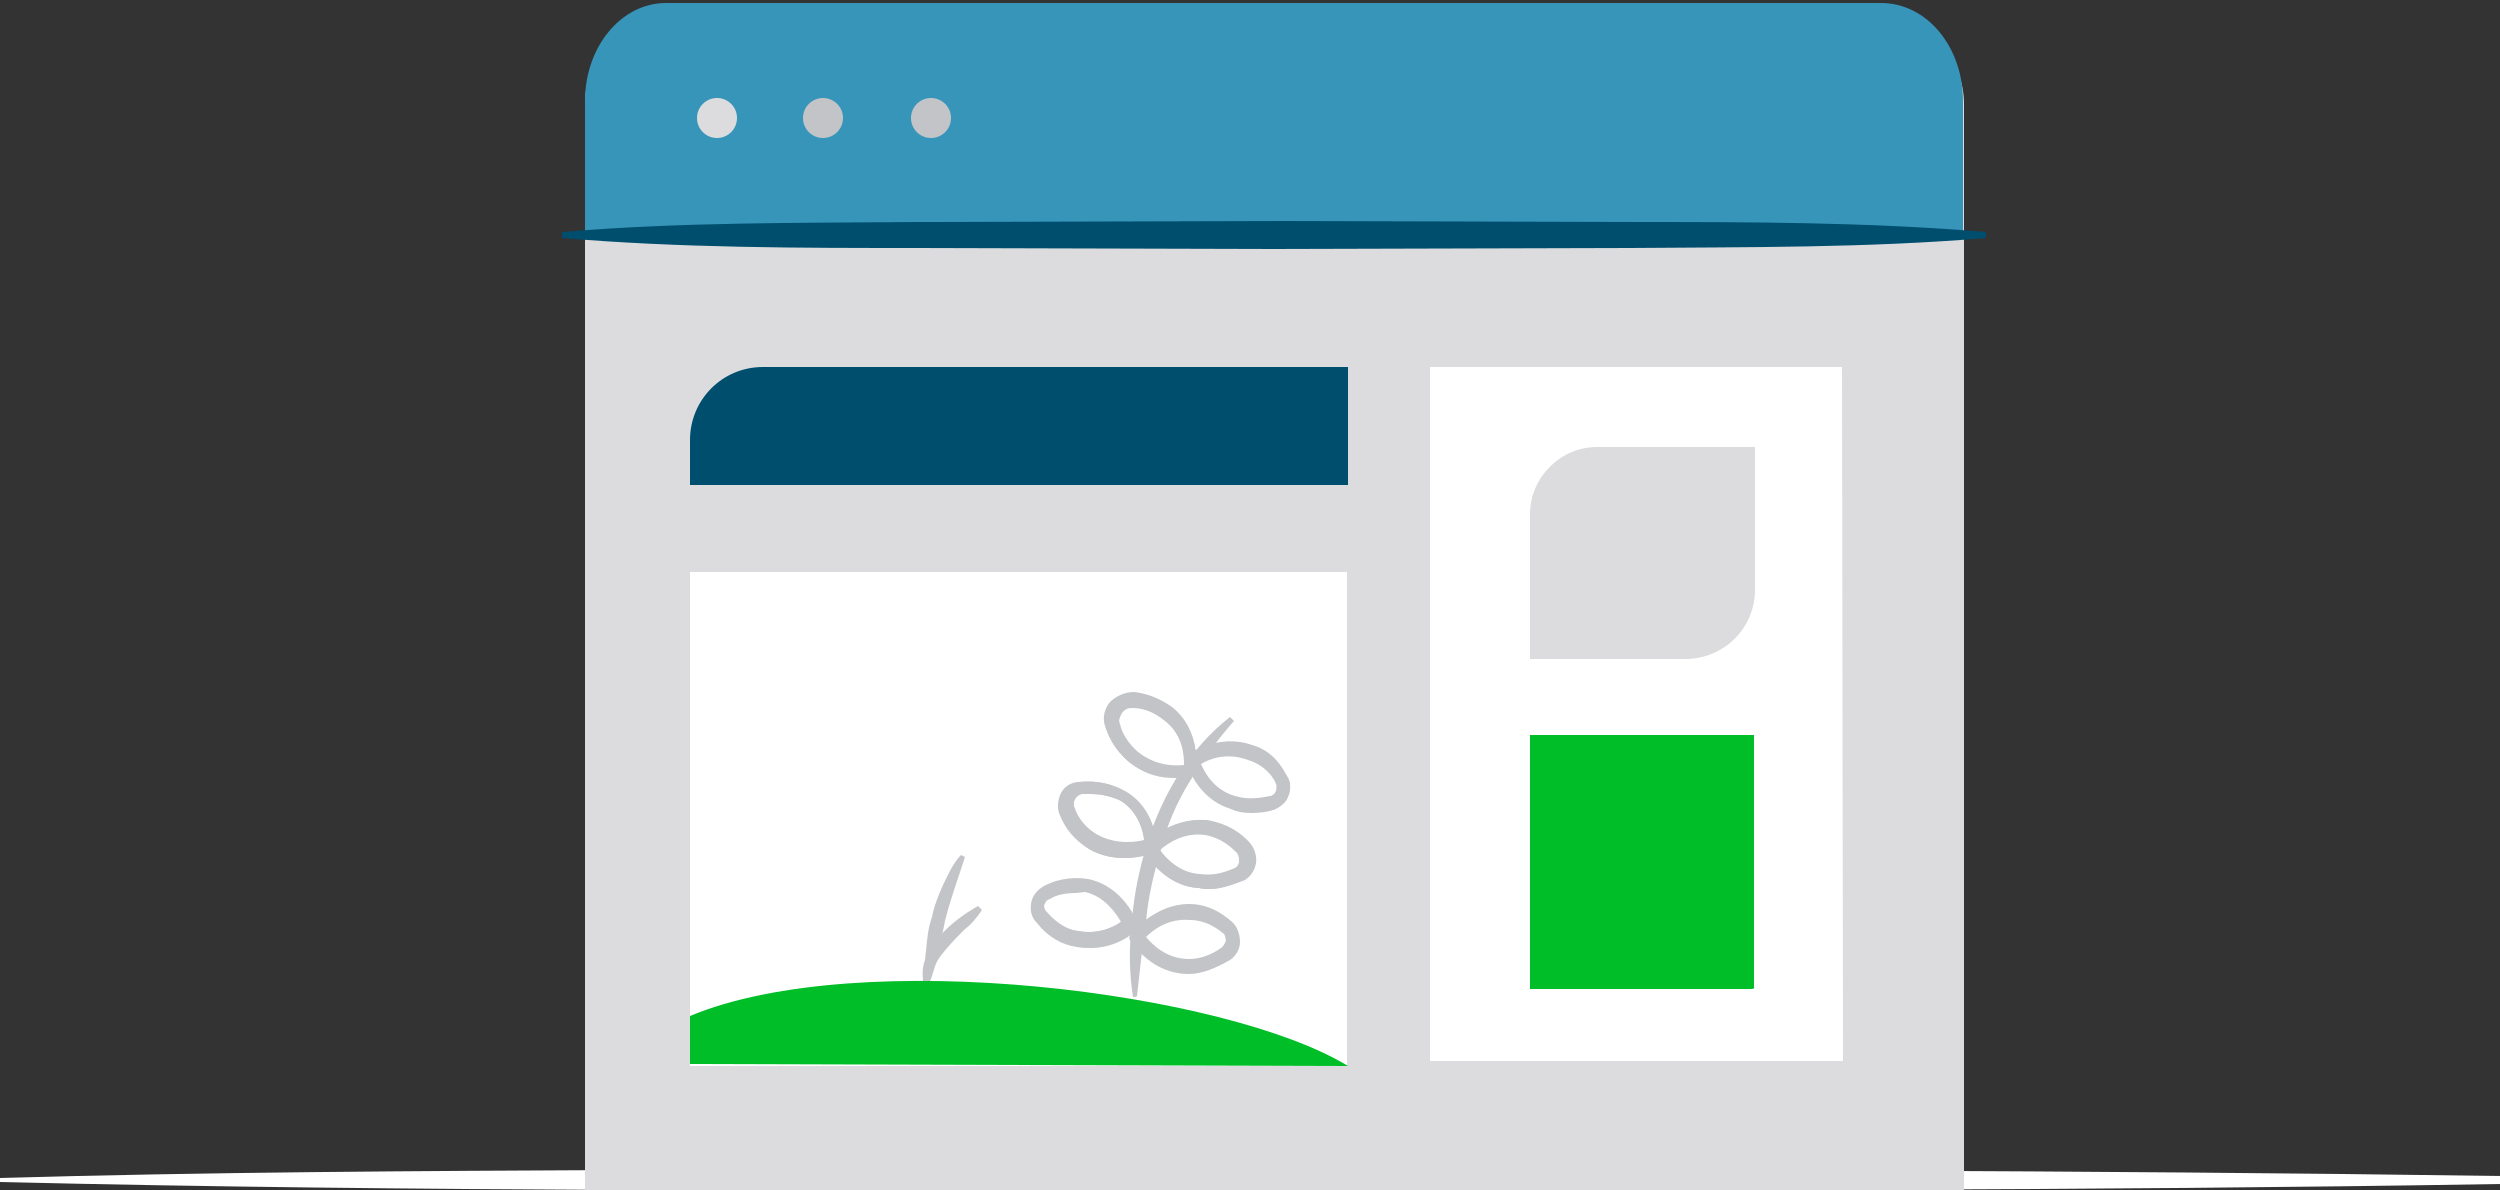 <svg viewBox="0 0 250 119" xmlns="http://www.w3.org/2000/svg"><rect x="0" y="0" width="250" height="119" fill="#333333" stroke="none"/><path d="m0 117.8c20.8-.6 41.7-.7 62.5-.8l62.5-.1c41.7.1 83.3.1 125 .7.2 0 .4.2.4.4s-.2.4-.4.4c-41.7.7-83.3.6-125 .7l-62.5-.1c-20.8-.1-41.7-.3-62.5-.8-.1 0-.2-.1-.2-.2s.1-.2.2-.2z" fill="#fff"/><path d="m58.5 119v-108.6c0-4.6 3.6-8.2 8.2-8.2h121.5c4.6 0 8.2 3.6 8.2 8.2v108.6z" fill="#dcdcde"/><path d="m58.5 23.8v-13.7c0-5.4 3.6-9.8 8.1-9.8h121.5c4.6 0 8.2 4.4 8.2 9.8v13.6h-137.8z" fill="#3895ba"/><path d="m198.6 23.8c-11.8 1-23.8.9-35.6 1l-35.6.1-35.6-.1c-11.8 0-23.8 0-35.6-1v-.6c11.8-1 23.8-.9 35.6-1l35.6-.1 35.6.1c11.8 0 23.8 0 35.6 1z" fill="#004e6e"/><path d="m184.3 106.1h-41.3v-69.4h41.2" fill="#fff"/><path d="m168.5 65.9h-15.5v-14.5c0-3.6 3-6.7 6.7-6.7h15.8v14.3c0 3.7-3 6.9-7 6.9z" fill="#dcdcde"/><path d="m175.2 98.9h-22.2v-25.4h22.4v25.2c.1.1-.1.2-.2.2z" fill="#00be28"/><path d="m128.7 106.6h-59.7v-49.4h65.7v49.4" fill="#fff"/><path d="m128.7 48.5h-59.7v-4.5c0-4 3.2-7.3 7.3-7.3h58.5v11.8" fill="#004e6e"/><path d="m113.1 92.6s-1.3-3.2-4.4-3.9c-1.7-.2-3.1.1-4 .6-1 .5-1.3 1.8-.5 2.5.7.9 1.9 1.9 3.6 2.2 3.1.6 5.3-1.4 5.3-1.4z" fill="#fff"/><path d="m109.1 94.7c-.4 0-.9 0-1.4-.1-1.5-.2-2.9-1-4-2.4-.5-.5-.6-1.1-.5-1.8s.6-1.4 1.3-1.7c.9-.5 2.5-1 4.4-.6 3.5.7 4.8 4.2 4.9 4.3l.1.4-.2.2c-.2.1-2 1.7-4.6 1.7zm-1.5-5.6c-1.1 0-2.2.2-2.6.6-.4.1-.5.5-.6.7 0 .2 0 .5.2.7.6.7 1.7 1.8 3.2 2 2.2.4 3.8-.5 4.4-1-.4-.9-1.7-2.6-3.8-3.1-.1.3-.5.1-.8.1z" fill="#c3c4c7"/><path d="m122.5 95.3c.9-.6 1-1.9.2-2.6-.9-.7-2.2-1.7-3.9-1.7-3.2 0-5.2 2.6-5.2 2.6s1.8 2.9 5.2 2.9c1.5.1 2.8-.6 3.7-1.2z" fill="#fff"/><path d="m118.9 97.2c-3.6 0-5.6-3-5.6-3.1l-.2-.4.2-.4c.1-.1 2.2-2.9 5.6-2.9 2 0 3.4 1 4.3 1.8.5.5.7 1.1.7 1.9 0 .7-.4 1.4-1 1.8-1.3.8-2.7 1.3-4 1.3zm-4.4-3.5c.5.7 2 2.3 4.4 2.3 1.1 0 2.3-.4 3.2-1.1.2-.2.5-.5.5-.9s-.1-.6-.2-.9c-.7-.6-1.9-1.5-3.4-1.5-2.4.1-3.9 1.5-4.5 2.1z" fill="#c3c4c7"/><path d="m123.9 87.4c.9-.5 1.1-1.8.4-2.6-.7-.9-2-1.8-3.8-2-3.2-.2-5.4 2.2-5.4 2.2s1.5 3 4.9 3.2c1.6.2 2.9-.3 3.9-.8z" fill="#fff"/><path d="m120.9 88.9c-.2 0-.6 0-1-.1-3.6-.2-5.3-3.5-5.4-3.6l-.2-.4.2-.4c.1-.1 2.4-2.6 5.9-2.4 2.3.4 3.6 1.5 4.2 2.3.5.5.6 1.3.5 2-.1.6-.5 1.3-1.1 1.7-.8.4-1.9.9-3.1.9zm-5.1-3.9c.5.7 1.9 2.4 4.2 2.5 1.5.2 2.5-.2 3.5-.6.2-.1.4-.4.5-.7 0-.4 0-.6-.2-1-.5-.5-1.5-1.5-3.4-1.8-2.2-.2-3.8 1-4.6 1.6z" fill="#c3c4c7"/><path d="m127.2 80.4c1-.2 1.5-1.5 1-2.4-.5-1-1.5-2.3-3.1-2.8-3.1-1-5.8.9-5.8.9s.7 3.2 4 4.3c1.5.4 2.9.2 3.9 0z" fill="#fff"/><path d="m125.1 81.2c-.6 0-1.3-.1-2-.4-3.5-1.1-4.4-4.6-4.4-4.8l-.2-.2.4-.2c.1-.1 2.9-2 6.3-1 2.2.6 3.1 2.4 3.5 3.1.4.5.4 1.3.1 2-.2.6-.9 1.1-1.5 1.3-.6.1-1.4.2-2.2.2zm-5.1-4.9c.2.9 1.3 2.6 3.5 3.4 1.4.5 2.5.2 3.5 0 .2-.1.5-.2.6-.6.1-.2.1-.6 0-.9-.2-.6-1.1-2-2.8-2.5-2.2-.6-4.1.2-4.8.6z" fill="#c3c4c7"/><path d="m114.9 84.6s0-3.5-2.9-5.2c-1.5-.9-2.9-.9-4-.7-1 .1-1.8 1.3-1.4 2.3.4 1.1 1.1 2.4 2.6 3.2 3 1.7 5.7.4 5.7.4z" fill="#fff"/><path d="m112.4 85.8c-1 0-2.3-.2-3.5-.9-1.4-.9-2.4-2-2.9-3.6-.2-.6-.1-1.4.2-2 .4-.6 1-1 1.7-1.1 1.1-.1 2.8-.1 4.4.9 3.1 1.8 3.1 5.5 3.1 5.6v.3l-.4.1c.1.2-.9.7-2.6.7zm-3.3-6.4h-.9c-.2 0-.6.2-.7.5-.1.2-.2.6-.1.9.4 1.3 1.3 2.3 2.4 2.9 2 1.1 3.9.7 4.7.5-.1-.9-.6-3-2.5-4.2-1.2-.5-2.2-.6-2.9-.6z" fill="#c3c4c7"/><path d="m119 77s.5-3.5-2.2-5.5c-1.1-.9-2.4-1.3-3.4-1.4-1.4-.1-2.5 1.1-2.2 2.5.2 1 .9 2.2 2 3.1 2.9 2.1 5.8 1.3 5.8 1.3z" fill="#fff"/><g fill="#c3c4c7"><path d="m117.5 77.7c-1.3 0-2.9-.2-4.6-1.5-1.5-1.3-2-2.6-2.3-3.5-.2-.9 0-1.7.5-2.4.5-.6 1.4-1 2.3-.9 1 .1 2.4.5 3.8 1.5 2.9 2.3 2.4 5.9 2.4 6.2v.4l-.5.1s-.6.1-1.6.1zm-4.3-7c-.4 0-.7.1-1.1.5-.2.4-.4.7-.2 1.3.2 1 .9 2 1.9 2.9 1.9 1.4 3.8 1.4 4.7 1.3 0-.9-.1-3.1-1.9-4.6-1.3-1.1-2.4-1.3-3.4-1.4.1 0 .1 0 0 0zm-4.1 24.1c-.4 0-.9 0-1.4-.1-1.5-.2-2.9-1-4-2.4-.5-.5-.7-1.1-.6-1.9s.6-1.4 1.3-1.8c.9-.5 2.5-1 4.4-.7 3.5.7 4.9 4.2 4.9 4.4l.1.5-.4.4c.1 0-1.7 1.6-4.3 1.6zm-1.5-5.5c-1.1 0-2 .2-2.6.6-.4.1-.5.4-.6.7 0 .1 0 .4.2.6.6.7 1.7 1.8 3.2 1.9 2 .4 3.6-.4 4.3-.9-.5-.9-1.7-2.6-3.6-3z"/><path d="m118.9 97.4c-3.8 0-5.6-3.1-5.8-3.2l-.2-.4.2-.4c.1-.1 2.2-2.9 5.8-2.9 2 0 3.5 1 4.4 1.8.5.5.7 1.3.7 1.9 0 .7-.4 1.4-1 1.8-1.4.8-2.8 1.4-4.1 1.4zm-4.3-3.7c.6.7 2 2.2 4.3 2.2 1.1 0 2.2-.4 3.2-1.1.2-.1.4-.5.5-.7 0-.2-.1-.6-.2-.7-.7-.6-1.9-1.4-3.4-1.4-2.3-.2-3.8 1.1-4.4 1.7zm6.3-4.8c-.2 0-.6 0-1-.1-3.6-.2-5.4-3.5-5.4-3.6l-.2-.4.4-.4c.1-.1 2.4-2.6 6-2.4 2.3.4 3.6 1.5 4.3 2.3.5.6.7 1.4.6 2-.1.7-.5 1.3-1.1 1.7-1.3.5-2.3.9-3.6.9zm-4.9-3.9c.5.7 1.9 2.3 4 2.4 1.5.2 2.5-.2 3.5-.6.2-.1.4-.4.4-.6 0-.4 0-.6-.2-.9-.5-.5-1.5-1.5-3.2-1.8-2.2-.3-3.8.9-4.5 1.5zm9.1-3.7c-.6 0-1.4-.1-2-.4-3.6-1.1-4.4-4.7-4.6-4.8l-.1-.4.4-.2c.1-.1 3-2.2 6.4-1 2.2.6 3.1 2.4 3.5 3.1.4.6.4 1.4.1 2-.2.6-.9 1.1-1.5 1.4-.6.2-1.4.3-2.2.3zm-5-4.9c.4.9 1.3 2.6 3.4 3.2 1.3.4 2.5.2 3.5 0 .2 0 .5-.2.6-.5.1-.2.1-.6 0-.7-.2-.6-1.1-1.9-2.8-2.4-2.1-.8-3.9-.1-4.7.4z"/><path d="m112.4 85.8c-1 0-2.3-.2-3.5-.9-1.4-.9-2.4-2-3-3.6-.2-.6-.1-1.4.2-2s1-1.1 1.8-1.1c1.1-.1 2.8-.1 4.6.9 3.2 1.8 3.2 5.6 3.2 5.8v.5l-.4.2c-.1-.3-1.2.2-2.9.2zm-3.3-6.4h-.9c-.2 0-.5.2-.7.5-.1.2-.2.5-.1.7.4 1.3 1.3 2.3 2.4 2.9 1.9 1 3.8.7 4.6.5-.1-.9-.6-3-2.5-4-1.2-.5-2.1-.6-2.8-.6zm8.4-1.6c-1.3 0-2.9-.2-4.7-1.7-1.5-1.3-2-2.6-2.3-3.5s0-1.8.5-2.4c.6-.6 1.5-1 2.4-1 1 .1 2.4.5 3.8 1.5 2.9 2.3 2.4 6 2.4 6.2l-.1.5-.4.1c0 .2-.6.3-1.6.3zm-4.3-7c-.4 0-.7.1-1 .5-.2.4-.4.7-.2 1.1.2 1 .9 2 1.8 2.8 1.8 1.4 3.6 1.4 4.6 1.3 0-1-.1-3-1.9-4.4-1.2-1-2.3-1.3-3.3-1.3.1 0 .1 0 0 0zm-20.4 27.8c-.2-1.1-.4-2.4-.2-3.5.1-1.1.2-2.3.6-3.4.2-1.1.7-2.3 1.1-3.2.5-1 1-2.2 1.8-3l.4.2c-.7 2.2-1.5 4.3-2 6.4-.2 1.1-.5 2.2-.7 3.2s-.5 2.2-1 3.3z"/><path d="m92.4 98.6c-.2-.9-.2-1.8.1-2.6.4-.9.7-1.7 1.4-2.3 1.1-1.3 2.5-2.3 3.9-3.1l.4.4c-.5.7-1 1.4-1.7 1.9-.6.6-1.1 1.1-1.7 1.8-.5.6-1 1.1-1.3 1.9-.4.6-.6 1.3-1 2.2z"/></g><path d="m69 101.6c17-7.1 53.7-2.4 65.8 5l-65.8-.2z" fill="#00be28"/><path d="m113.3 99.7c-.4-2.5-.4-5-.1-7.7.2-2.5.7-5 1.5-7.6 1.5-4.9 4.3-9.6 8.3-12.7l.4.4c-1.7 1.9-3.1 3.9-4.4 6s-2.3 4.4-2.9 6.8c-.7 2.4-1.3 4.8-1.5 7.3-.4 2.5-.6 4.9-.9 7.4 0 .1-.4.1-.4.1z" fill="#c3c4c7"/><circle cx="71.7" cy="11.8" fill="#dcdcde" r="2"/><circle cx="82.3" cy="11.8" fill="#c3c4c7" r="2"/><circle cx="93.1" cy="11.8" fill="#c3c4c7" r="2"/></svg>
